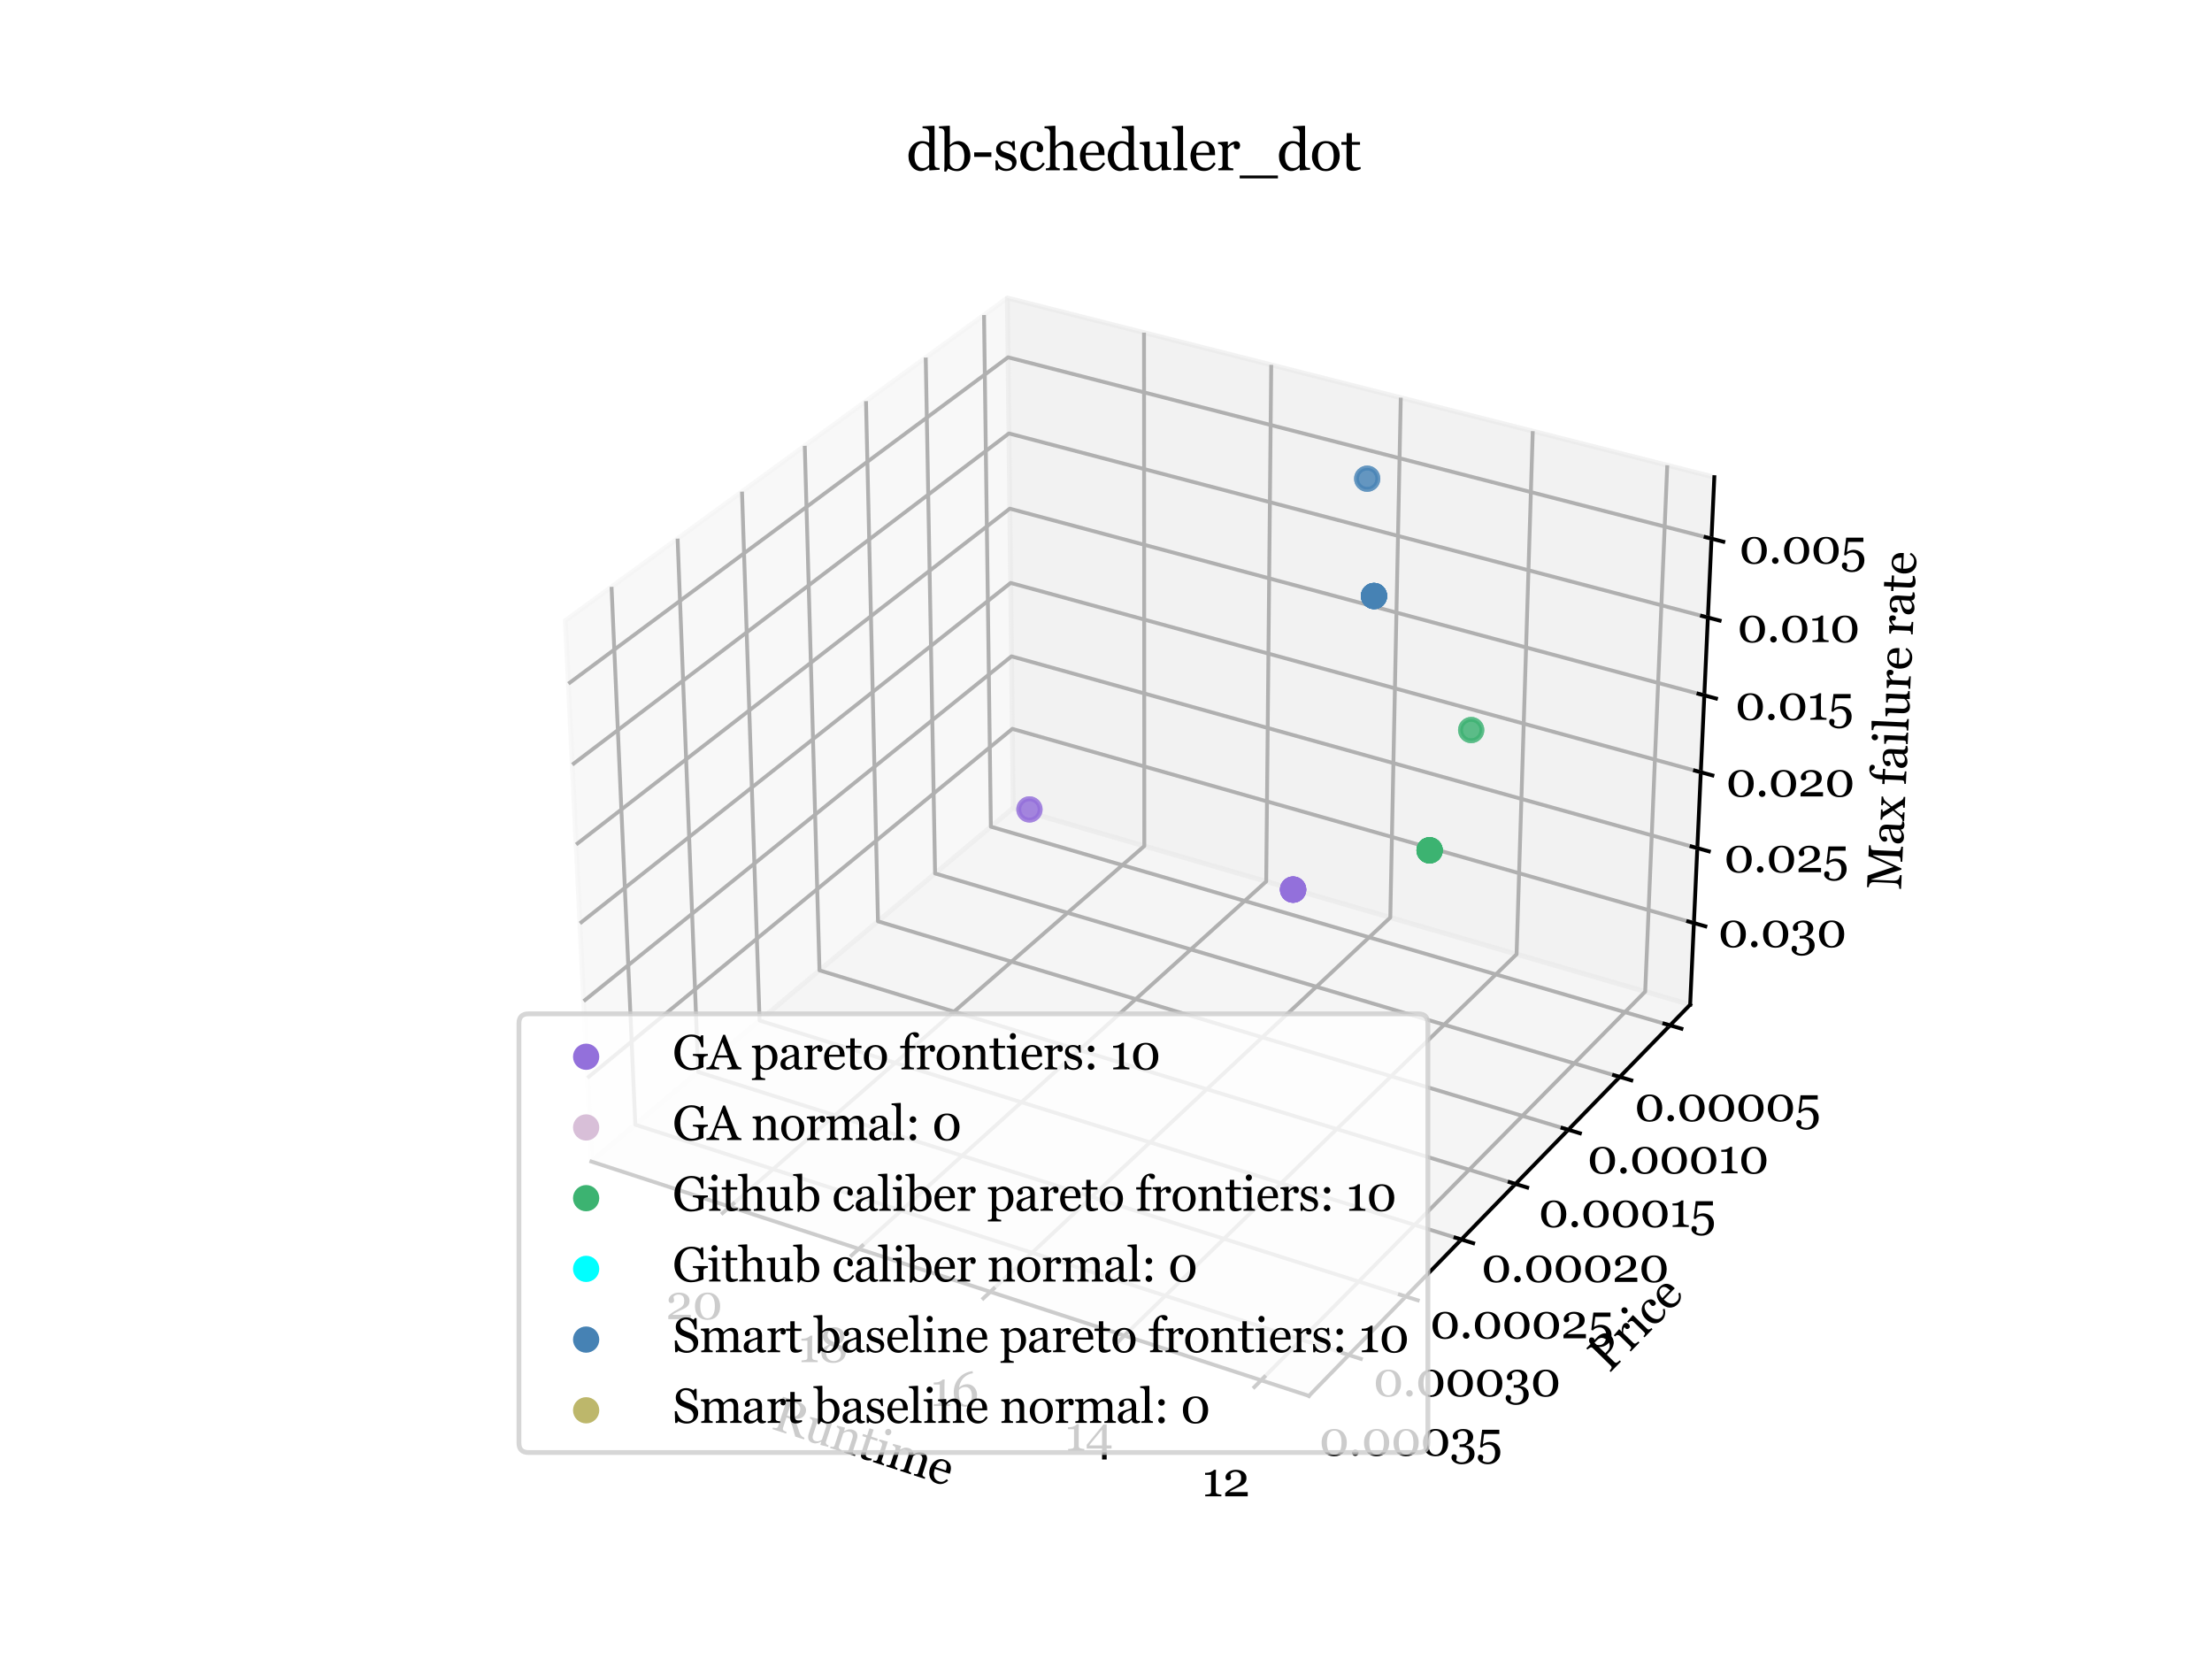 <?xml version="1.0" encoding="utf-8" standalone="no"?>
<!DOCTYPE svg PUBLIC "-//W3C//DTD SVG 1.1//EN"
  "http://www.w3.org/Graphics/SVG/1.1/DTD/svg11.dtd">
<svg xmlns:xlink="http://www.w3.org/1999/xlink" width="460.8pt" height="345.6pt" viewBox="0 0 460.8 345.6" xmlns="http://www.w3.org/2000/svg" version="1.1">
 <defs>
  <style type="text/css">*{stroke-linejoin: round; stroke-linecap: butt}</style>
 </defs>
 <g id="figure_1">
  <g id="patch_1">
   <path d="M 0 345.6 
L 460.8 345.6 
L 460.8 0 
L 0 0 
z
" style="fill: #ffffff"/>
  </g>
  <g id="patch_2">
   <path d="M 103.104 307.584 
L 369.216 307.584 
L 369.216 41.472 
L 103.104 41.472 
z
" style="fill: #ffffff"/>
  </g>
  <g id="pane3d_1">
   <g id="patch_3">
    <path d="M 209.855 62.074 
L 117.77 129.273 
L 123.197 241.969 
L 211.076 168.307 
" style="fill: #f2f2f2; opacity: 0.5; stroke: #f2f2f2; stroke-linejoin: miter"/>
   </g>
  </g>
  <g id="pane3d_2">
   <g id="patch_4">
    <path d="M 357.123 99.402 
L 209.855 62.074 
L 211.076 168.307 
L 352.09 209.295 
" style="fill: #e6e6e6; opacity: 0.5; stroke: #e6e6e6; stroke-linejoin: miter"/>
   </g>
  </g>
  <g id="pane3d_3">
   <g id="patch_5">
    <path d="M 352.09 209.295 
L 211.076 168.307 
L 123.197 241.969 
L 272.679 290.79 
" style="fill: #ececec; opacity: 0.5; stroke: #ececec; stroke-linejoin: miter"/>
   </g>
  </g>
  <g id="axis3d_1">
   <g id="line2d_1">
    <path d="M 123.197 241.969 
L 272.679 290.79 
" style="fill: none; stroke: #000000; stroke-width: 0.8; stroke-linecap: square"/>
   </g>
   <g id="text_1">
    <!-- Runtime -->
    <g transform="translate(160.445 297.563) rotate(-341.913) scale(0.1 -0.1)">
     <defs>
      <path id="Georgia-52" d="M 4625 0 
L 3431 0 
Q 3034 622 2714 1075 
Q 2394 1528 2019 2009 
L 1566 2009 
L 1566 603 
Q 1566 494 1600 411 
Q 1634 328 1747 284 
Q 1803 263 1943 244 
Q 2084 225 2181 222 
L 2181 0 
L 306 0 
L 306 222 
Q 381 228 523 243 
Q 666 259 722 284 
Q 816 325 858 403 
Q 900 481 900 603 
L 900 3809 
Q 900 3919 869 4003 
Q 838 4088 722 4131 
Q 644 4159 519 4182 
Q 394 4206 306 4213 
L 306 4434 
L 2353 4434 
Q 2634 4434 2881 4376 
Q 3128 4319 3328 4191 
Q 3522 4066 3637 3864 
Q 3753 3663 3753 3378 
Q 3753 3122 3675 2925 
Q 3597 2728 3444 2584 
Q 3303 2450 3106 2351 
Q 2909 2253 2672 2184 
Q 3000 1750 3217 1453 
Q 3434 1156 3750 731 
Q 3888 544 3998 455 
Q 4109 366 4219 309 
Q 4300 269 4422 247 
Q 4544 225 4625 222 
L 4625 0 
z
M 2981 3306 
Q 2981 3709 2750 3945 
Q 2519 4181 2097 4181 
L 1566 4181 
L 1566 2278 
L 1975 2278 
Q 2406 2278 2693 2554 
Q 2981 2831 2981 3306 
z
" transform="scale(0.016)"/>
      <path id="Georgia-75" d="M 3528 56 
L 2525 -13 
L 2478 31 
L 2478 422 
L 2459 422 
Q 2384 344 2290 255 
Q 2197 166 2075 94 
Q 1934 9 1803 -34 
Q 1672 -78 1431 -78 
Q 1022 -78 808 189 
Q 594 456 594 966 
L 594 2441 
Q 594 2553 551 2629 
Q 509 2706 428 2763 
Q 372 2800 287 2817 
Q 203 2834 109 2841 
L 109 3044 
L 1138 3119 
L 1184 3075 
L 1184 934 
Q 1184 600 1334 431 
Q 1484 263 1694 263 
Q 1866 263 2000 316 
Q 2134 369 2225 441 
Q 2309 506 2373 579 
Q 2438 653 2472 716 
L 2472 2463 
Q 2472 2566 2428 2645 
Q 2384 2725 2306 2781 
Q 2250 2819 2139 2826 
Q 2028 2834 1891 2841 
L 1891 3044 
L 3009 3119 
L 3056 3075 
L 3056 628 
Q 3056 522 3100 447 
Q 3144 372 3222 319 
Q 3278 284 3356 273 
Q 3434 263 3528 259 
L 3528 56 
z
" transform="scale(0.016)"/>
      <path id="Georgia-6e" d="M 3628 0 
L 2119 0 
L 2119 206 
Q 2191 213 2277 219 
Q 2363 225 2419 244 
Q 2506 272 2548 342 
Q 2591 413 2591 525 
L 2591 2109 
Q 2591 2438 2436 2616 
Q 2281 2794 2059 2794 
Q 1894 2794 1756 2742 
Q 1619 2691 1513 2616 
Q 1409 2544 1348 2461 
Q 1288 2378 1259 2328 
L 1259 556 
Q 1259 450 1303 381 
Q 1347 313 1434 275 
Q 1500 244 1576 228 
Q 1653 213 1734 206 
L 1734 0 
L 225 0 
L 225 206 
Q 297 213 373 219 
Q 450 225 506 244 
Q 594 272 636 342 
Q 678 413 678 525 
L 678 2428 
Q 678 2534 633 2623 
Q 588 2713 506 2769 
Q 447 2806 365 2823 
Q 284 2841 191 2847 
L 191 3050 
L 1216 3119 
L 1259 3075 
L 1259 2641 
L 1275 2641 
Q 1350 2716 1462 2820 
Q 1575 2925 1675 2991 
Q 1791 3066 1950 3116 
Q 2109 3166 2309 3166 
Q 2753 3166 2967 2889 
Q 3181 2613 3181 2153 
L 3181 550 
Q 3181 441 3218 373 
Q 3256 306 3347 269 
Q 3422 238 3476 225 
Q 3531 213 3628 206 
L 3628 0 
z
" transform="scale(0.016)"/>
      <path id="Georgia-74" d="M 2128 134 
Q 1925 50 1744 -8 
Q 1563 -66 1300 -66 
Q 913 -66 755 129 
Q 597 325 597 681 
L 597 2769 
L 41 2769 
L 41 3069 
L 609 3069 
L 609 4028 
L 1178 4028 
L 1178 3069 
L 2063 3069 
L 2063 2769 
L 1184 2769 
L 1184 1047 
Q 1184 853 1198 723 
Q 1213 594 1266 497 
Q 1316 406 1416 359 
Q 1516 313 1684 313 
Q 1763 313 1914 327 
Q 2066 341 2128 363 
L 2128 134 
z
" transform="scale(0.016)"/>
      <path id="Georgia-69" d="M 1722 0 
L 231 0 
L 231 206 
Q 303 213 379 219 
Q 456 225 513 244 
Q 600 272 642 342 
Q 684 413 684 525 
L 684 2428 
Q 684 2528 639 2611 
Q 594 2694 513 2750 
Q 453 2788 340 2814 
Q 228 2841 134 2847 
L 134 3050 
L 1222 3119 
L 1266 3075 
L 1266 563 
Q 1266 453 1308 381 
Q 1350 309 1441 275 
Q 1509 247 1575 230 
Q 1641 213 1722 206 
L 1722 0 
z
M 1328 4334 
Q 1328 4156 1211 4023 
Q 1094 3891 922 3891 
Q 763 3891 645 4017 
Q 528 4144 528 4306 
Q 528 4478 645 4606 
Q 763 4734 922 4734 
Q 1100 4734 1214 4614 
Q 1328 4494 1328 4334 
z
" transform="scale(0.016)"/>
      <path id="Georgia-6d" d="M 5503 0 
L 4000 0 
L 4000 206 
Q 4072 213 4145 219 
Q 4219 225 4275 244 
Q 4363 272 4405 342 
Q 4447 413 4447 525 
L 4447 2116 
Q 4447 2441 4298 2617 
Q 4150 2794 3928 2794 
Q 3775 2794 3640 2747 
Q 3506 2700 3394 2616 
Q 3303 2547 3242 2467 
Q 3181 2388 3150 2334 
L 3150 556 
Q 3150 447 3187 376 
Q 3225 306 3316 269 
Q 3388 241 3445 227 
Q 3503 213 3597 206 
L 3597 0 
L 2125 0 
L 2125 206 
Q 2197 213 2264 219 
Q 2331 225 2388 244 
Q 2475 272 2517 342 
Q 2559 413 2559 525 
L 2559 2116 
Q 2559 2441 2411 2617 
Q 2263 2794 2041 2794 
Q 1888 2794 1753 2745 
Q 1619 2697 1506 2613 
Q 1416 2544 1353 2458 
Q 1291 2372 1259 2328 
L 1259 563 
Q 1259 456 1303 384 
Q 1347 313 1434 275 
Q 1500 244 1569 228 
Q 1638 213 1722 206 
L 1722 0 
L 225 0 
L 225 206 
Q 297 213 373 219 
Q 450 225 506 244 
Q 594 272 636 342 
Q 678 413 678 525 
L 678 2441 
Q 678 2541 633 2620 
Q 588 2700 506 2756 
Q 447 2794 359 2817 
Q 272 2841 178 2847 
L 178 3050 
L 1209 3119 
L 1253 3075 
L 1253 2634 
L 1275 2634 
Q 1353 2713 1465 2819 
Q 1578 2925 1675 2991 
Q 1784 3066 1948 3116 
Q 2113 3166 2303 3166 
Q 2603 3166 2818 3005 
Q 3034 2844 3128 2616 
Q 3241 2725 3327 2808 
Q 3413 2891 3553 2984 
Q 3672 3066 3833 3116 
Q 3994 3166 4191 3166 
Q 4581 3166 4809 2909 
Q 5038 2653 5038 2122 
L 5038 556 
Q 5038 447 5075 376 
Q 5113 306 5203 269 
Q 5275 241 5345 227 
Q 5416 213 5503 206 
L 5503 0 
z
" transform="scale(0.016)"/>
      <path id="Georgia-65" d="M 2963 725 
Q 2769 356 2444 137 
Q 2119 -81 1697 -81 
Q 1325 -81 1045 50 
Q 766 181 584 406 
Q 403 631 314 931 
Q 225 1231 225 1566 
Q 225 1866 320 2155 
Q 416 2444 600 2675 
Q 778 2897 1042 3033 
Q 1306 3169 1634 3169 
Q 1972 3169 2212 3062 
Q 2453 2956 2603 2772 
Q 2747 2597 2817 2359 
Q 2888 2122 2888 1844 
L 2888 1638 
L 847 1638 
Q 847 1334 905 1087 
Q 963 841 1088 653 
Q 1209 472 1406 367 
Q 1603 263 1875 263 
Q 2153 263 2354 392 
Q 2556 522 2744 859 
L 2963 725 
z
M 2272 1900 
Q 2272 2075 2242 2275 
Q 2213 2475 2147 2609 
Q 2075 2753 1950 2843 
Q 1825 2934 1628 2934 
Q 1300 2934 1083 2661 
Q 866 2388 847 1900 
L 2272 1900 
z
" transform="scale(0.016)"/>
     </defs>
     <use xlink:href="#Georgia-52"/>
     <use xlink:href="#Georgia-75" x="70.166"/>
     <use xlink:href="#Georgia-6e" x="127.686"/>
     <use xlink:href="#Georgia-74" x="186.768"/>
     <use xlink:href="#Georgia-69" x="221.289"/>
     <use xlink:href="#Georgia-6d" x="250.586"/>
     <use xlink:href="#Georgia-65" x="338.672"/>
    </g>
   </g>
   <g id="Line3DCollection_1">
    <path d="M 262.709 287.534 
L 342.723 206.572 
L 347.321 96.918 
" style="fill: none; stroke: #b0b0b0; stroke-width: 0.8"/>
    <path d="M 234.226 278.231 
L 315.934 198.786 
L 319.304 89.816 
" style="fill: none; stroke: #b0b0b0; stroke-width: 0.8"/>
    <path d="M 206.298 269.11 
L 289.623 191.138 
L 291.808 82.847 
" style="fill: none; stroke: #b0b0b0; stroke-width: 0.8"/>
    <path d="M 178.907 260.164 
L 263.776 183.625 
L 264.819 76.006 
" style="fill: none; stroke: #b0b0b0; stroke-width: 0.8"/>
    <path d="M 152.04 251.389 
L 238.382 176.244 
L 238.323 69.29 
" style="fill: none; stroke: #b0b0b0; stroke-width: 0.8"/>
   </g>
   <g id="xtick_1">
    <g id="line2d_2">
     <path d="M 263.408 286.826 
L 261.307 288.952 
" style="fill: none; stroke: #000000; stroke-width: 0.8; stroke-linecap: square"/>
    </g>
    <g id="text_2">
     <!-- 12 -->
     <g transform="translate(250.39 311.713) scale(0.1 -0.1)">
      <defs>
       <path id="Georgia-31" d="M 2528 0 
L 422 0 
L 422 222 
Q 516 228 714 248 
Q 913 269 988 291 
Q 1084 322 1136 392 
Q 1188 463 1188 603 
L 1188 2797 
L 409 2797 
L 409 3059 
L 581 3059 
Q 919 3059 1186 3184 
Q 1453 3309 1569 3453 
L 1828 3453 
Q 1819 3250 1809 2978 
Q 1800 2706 1800 2491 
L 1800 638 
Q 1800 528 1848 442 
Q 1897 356 1988 316 
Q 2069 281 2253 253 
Q 2438 225 2528 222 
L 2528 0 
z
" transform="scale(0.016)"/>
       <path id="Georgia-32" d="M 3272 0 
L 344 0 
L 344 425 
Q 428 522 578 642 
Q 728 763 934 903 
Q 1059 988 1234 1088 
Q 1409 1188 1631 1306 
Q 1878 1438 2011 1538 
Q 2144 1638 2253 1784 
Q 2325 1881 2369 2026 
Q 2413 2172 2413 2441 
Q 2413 2831 2203 3014 
Q 1994 3197 1666 3197 
Q 1463 3197 1281 3117 
Q 1100 3038 1009 2897 
Q 1031 2797 1064 2659 
Q 1097 2522 1097 2391 
Q 1097 2272 998 2180 
Q 900 2088 706 2088 
Q 550 2088 465 2195 
Q 381 2303 381 2484 
Q 381 2653 475 2823 
Q 569 2994 744 3138 
Q 916 3278 1169 3365 
Q 1422 3453 1716 3453 
Q 2356 3453 2732 3167 
Q 3109 2881 3109 2403 
Q 3109 2175 3042 1987 
Q 2975 1800 2825 1656 
Q 2659 1497 2437 1383 
Q 2216 1269 1759 1066 
Q 1488 944 1253 811 
Q 1019 678 869 553 
L 3272 553 
L 3272 0 
z
" transform="scale(0.016)"/>
      </defs>
      <use xlink:href="#Georgia-31"/>
      <use xlink:href="#Georgia-32" x="42.969"/>
     </g>
    </g>
   </g>
   <g id="xtick_2">
    <g id="line2d_3">
     <path d="M 234.94 277.537 
L 232.796 279.622 
" style="fill: none; stroke: #000000; stroke-width: 0.8; stroke-linecap: square"/>
    </g>
    <g id="text_3">
     <!-- 14 -->
     <g transform="translate(221.838 302.211) scale(0.1 -0.1)">
      <defs>
       <path id="Georgia-34" d="M 3388 281 
L 2753 281 
L 2753 -1141 
L 2153 -1141 
L 2153 281 
L 153 281 
L 153 763 
L 2344 3434 
L 2753 3434 
L 2753 691 
L 3388 691 
L 3388 281 
z
M 2153 691 
L 2153 2738 
L 466 691 
L 2153 691 
z
" transform="scale(0.016)"/>
      </defs>
      <use xlink:href="#Georgia-31"/>
      <use xlink:href="#Georgia-34" x="42.969"/>
     </g>
    </g>
   </g>
   <g id="xtick_3">
    <g id="line2d_4">
     <path d="M 207.025 268.429 
L 204.84 270.474 
" style="fill: none; stroke: #000000; stroke-width: 0.8; stroke-linecap: square"/>
    </g>
    <g id="text_4">
     <!-- 16 -->
     <g transform="translate(193.871 292.894) scale(0.1 -0.1)">
      <defs>
       <path id="Georgia-36" d="M 3359 1441 
Q 3359 1116 3242 831 
Q 3125 547 2928 347 
Q 2700 119 2423 9 
Q 2147 -100 1847 -100 
Q 1500 -100 1219 28 
Q 938 156 741 391 
Q 541 628 431 972 
Q 322 1316 322 1744 
Q 322 2859 986 3625 
Q 1650 4391 2766 4544 
L 2822 4263 
L 2541 4213 
Q 1863 3994 1492 3531 
Q 1122 3069 1013 2409 
Q 1281 2644 1543 2741 
Q 1806 2838 2097 2838 
Q 2619 2838 2989 2438 
Q 3359 2038 3359 1441 
z
M 2681 1356 
Q 2681 1863 2448 2169 
Q 2216 2475 1825 2475 
Q 1591 2475 1389 2387 
Q 1188 2300 1000 2094 
Q 997 2056 990 1920 
Q 984 1784 984 1706 
Q 984 975 1223 561 
Q 1463 147 1853 147 
Q 2225 147 2453 470 
Q 2681 794 2681 1356 
z
" transform="scale(0.016)"/>
      </defs>
      <use xlink:href="#Georgia-31"/>
      <use xlink:href="#Georgia-36" x="42.969"/>
     </g>
    </g>
   </g>
   <g id="xtick_4">
    <g id="line2d_5">
     <path d="M 179.648 259.497 
L 177.424 261.502 
" style="fill: none; stroke: #000000; stroke-width: 0.8; stroke-linecap: square"/>
    </g>
    <g id="text_5">
     <!-- 18 -->
     <g transform="translate(166.298 283.758) scale(0.1 -0.1)">
      <defs>
       <path id="Georgia-38" d="M 3491 1175 
Q 3491 650 3037 272 
Q 2584 -106 1847 -106 
Q 1156 -106 740 241 
Q 325 588 325 1134 
Q 325 1538 570 1808 
Q 816 2078 1297 2266 
Q 900 2488 703 2753 
Q 506 3019 506 3353 
Q 506 3863 939 4206 
Q 1372 4550 1975 4550 
Q 2578 4550 2951 4225 
Q 3325 3900 3325 3409 
Q 3325 3094 3119 2811 
Q 2913 2528 2513 2347 
Q 3031 2125 3261 1856 
Q 3491 1588 3491 1175 
z
M 2734 3444 
Q 2734 3825 2507 4064 
Q 2281 4303 1928 4303 
Q 1575 4303 1350 4073 
Q 1125 3844 1125 3503 
Q 1125 3175 1381 2947 
Q 1638 2719 2294 2459 
Q 2528 2609 2631 2856 
Q 2734 3103 2734 3444 
z
M 2866 1028 
Q 2866 1225 2781 1373 
Q 2697 1522 2538 1644 
Q 2384 1763 2111 1892 
Q 1838 2022 1519 2156 
Q 1219 1994 1078 1742 
Q 938 1491 938 1169 
Q 938 709 1208 426 
Q 1478 144 1928 144 
Q 2359 144 2612 394 
Q 2866 644 2866 1028 
z
" transform="scale(0.016)"/>
      </defs>
      <use xlink:href="#Georgia-31"/>
      <use xlink:href="#Georgia-38" x="42.969"/>
     </g>
    </g>
   </g>
   <g id="xtick_5">
    <g id="line2d_6">
     <path d="M 152.792 250.735 
L 150.532 252.702 
" style="fill: none; stroke: #000000; stroke-width: 0.8; stroke-linecap: square"/>
    </g>
    <g id="text_6">
     <!-- 20 -->
     <g transform="translate(138.669 274.796) scale(0.1 -0.1)">
      <defs>
       <path id="Georgia-30" d="M 3209 2919 
Q 3409 2678 3507 2354 
Q 3606 2031 3606 1678 
Q 3606 1253 3484 917 
Q 3363 581 3150 359 
Q 2931 131 2631 15 
Q 2331 -100 1963 -100 
Q 1559 -100 1243 34 
Q 928 169 731 403 
Q 525 647 423 973 
Q 322 1300 322 1678 
Q 322 2050 420 2362 
Q 519 2675 728 2928 
Q 928 3172 1243 3312 
Q 1559 3453 1966 3453 
Q 2394 3453 2700 3309 
Q 3006 3166 3209 2919 
z
M 2916 1678 
Q 2916 2422 2661 2831 
Q 2406 3241 1969 3241 
Q 1525 3241 1269 2831 
Q 1013 2422 1013 1678 
Q 1013 972 1258 542 
Q 1503 113 1963 113 
Q 2422 113 2669 542 
Q 2916 972 2916 1678 
z
" transform="scale(0.016)"/>
      </defs>
      <use xlink:href="#Georgia-32"/>
      <use xlink:href="#Georgia-30" x="55.859"/>
     </g>
    </g>
   </g>
  </g>
  <g id="axis3d_2">
   <g id="line2d_7">
    <path d="M 352.09 209.295 
L 272.679 290.79 
" style="fill: none; stroke: #000000; stroke-width: 0.8; stroke-linecap: square"/>
   </g>
   <g id="text_7">
    <!-- Price -->
    <g transform="translate(335.212 286.168) rotate(-45.742) scale(0.1 -0.1)">
     <defs>
      <path id="Georgia-50" d="M 3700 3341 
Q 3700 2994 3564 2726 
Q 3428 2459 3188 2284 
Q 2950 2109 2665 2028 
Q 2381 1947 2063 1947 
L 1566 1947 
L 1566 603 
Q 1566 494 1602 411 
Q 1638 328 1750 284 
Q 1806 263 1948 244 
Q 2091 225 2209 222 
L 2209 0 
L 306 0 
L 306 222 
Q 381 228 523 243 
Q 666 259 722 284 
Q 816 325 858 403 
Q 900 481 900 603 
L 900 3803 
Q 900 3913 869 4000 
Q 838 4088 722 4131 
Q 603 4172 486 4189 
Q 369 4206 284 4213 
L 284 4434 
L 2309 4434 
Q 2928 4434 3314 4136 
Q 3700 3838 3700 3341 
z
M 2750 2584 
Q 2856 2734 2890 2895 
Q 2925 3056 2925 3184 
Q 2925 3363 2883 3547 
Q 2841 3731 2738 3869 
Q 2628 4016 2450 4097 
Q 2272 4178 2006 4178 
L 1566 4178 
L 1566 2219 
L 1884 2219 
Q 2222 2219 2433 2323 
Q 2644 2428 2750 2584 
z
" transform="scale(0.016)"/>
      <path id="Georgia-72" d="M 2584 2684 
Q 2584 2525 2506 2401 
Q 2428 2278 2266 2278 
Q 2091 2278 1998 2368 
Q 1906 2459 1906 2569 
Q 1906 2638 1917 2694 
Q 1928 2750 1938 2806 
Q 1791 2806 1594 2687 
Q 1397 2569 1259 2350 
L 1259 556 
Q 1259 447 1301 378 
Q 1344 309 1434 275 
Q 1513 244 1636 228 
Q 1759 213 1850 206 
L 1850 0 
L 225 0 
L 225 206 
Q 297 213 373 219 
Q 450 225 506 244 
Q 594 272 636 342 
Q 678 413 678 525 
L 678 2428 
Q 678 2525 633 2619 
Q 588 2713 506 2769 
Q 447 2806 365 2823 
Q 284 2841 191 2847 
L 191 3050 
L 1216 3119 
L 1259 3075 
L 1259 2641 
L 1275 2641 
Q 1469 2894 1706 3025 
Q 1944 3156 2141 3156 
Q 2338 3156 2461 3028 
Q 2584 2900 2584 2684 
z
" transform="scale(0.016)"/>
      <path id="Georgia-63" d="M 1650 -81 
Q 981 -81 603 362 
Q 225 806 225 1553 
Q 225 1878 326 2161 
Q 428 2444 622 2675 
Q 806 2897 1084 3033 
Q 1363 3169 1691 3169 
Q 2144 3169 2428 2951 
Q 2713 2734 2713 2359 
Q 2713 2203 2638 2083 
Q 2563 1963 2391 1963 
Q 2206 1963 2104 2056 
Q 2003 2150 2003 2266 
Q 2003 2406 2040 2554 
Q 2078 2703 2084 2772 
Q 2028 2869 1917 2901 
Q 1806 2934 1678 2934 
Q 1528 2934 1392 2870 
Q 1256 2806 1128 2634 
Q 1013 2478 941 2212 
Q 869 1947 869 1578 
Q 869 997 1126 630 
Q 1384 263 1803 263 
Q 2106 263 2311 409 
Q 2516 556 2691 850 
L 2891 719 
Q 2684 350 2346 134 
Q 2009 -81 1650 -81 
z
" transform="scale(0.016)"/>
     </defs>
     <use xlink:href="#Georgia-50"/>
     <use xlink:href="#Georgia-72" x="60.986"/>
     <use xlink:href="#Georgia-69" x="101.953"/>
     <use xlink:href="#Georgia-63" x="131.25"/>
     <use xlink:href="#Georgia-65" x="176.66"/>
    </g>
   </g>
   <g id="Line3DCollection_2">
    <path d="M 204.989 65.624 
L 206.416 172.213 
L 347.897 213.598 
" style="fill: none; stroke: #b0b0b0; stroke-width: 0.8"/>
    <path d="M 192.847 74.486 
L 194.795 181.955 
L 337.431 224.339 
" style="fill: none; stroke: #b0b0b0; stroke-width: 0.8"/>
    <path d="M 180.404 83.566 
L 182.898 191.927 
L 326.703 235.348 
" style="fill: none; stroke: #b0b0b0; stroke-width: 0.8"/>
    <path d="M 167.649 92.874 
L 170.715 202.139 
L 315.705 246.635 
" style="fill: none; stroke: #b0b0b0; stroke-width: 0.8"/>
    <path d="M 154.57 102.418 
L 158.237 212.599 
L 304.427 258.21 
" style="fill: none; stroke: #b0b0b0; stroke-width: 0.8"/>
    <path d="M 141.156 112.207 
L 145.452 223.315 
L 292.856 270.084 
" style="fill: none; stroke: #b0b0b0; stroke-width: 0.8"/>
    <path d="M 127.392 122.251 
L 132.349 234.298 
L 280.982 282.27 
" style="fill: none; stroke: #b0b0b0; stroke-width: 0.8"/>
   </g>
   <g id="xtick_6">
    <g id="line2d_8">
     <path d="M 346.71 213.251 
L 350.275 214.294 
" style="fill: none; stroke: #000000; stroke-width: 0.8; stroke-linecap: square"/>
    </g>
    <g id="text_8">
     <!-- 0.00005 -->
     <g transform="translate(340.508 233.524) scale(0.1 -0.1)">
      <defs>
       <path id="Georgia-2e" d="M 1297 359 
Q 1297 184 1170 60 
Q 1044 -63 869 -63 
Q 694 -63 567 60 
Q 441 184 441 359 
Q 441 534 567 661 
Q 694 788 869 788 
Q 1044 788 1170 661 
Q 1297 534 1297 359 
z
" transform="scale(0.016)"/>
       <path id="Georgia-35" d="M 2634 1466 
Q 2841 1303 2977 1047 
Q 3113 791 3113 406 
Q 3113 -266 2653 -703 
Q 2194 -1141 1488 -1141 
Q 941 -1141 562 -881 
Q 184 -622 184 -278 
Q 184 -119 262 0 
Q 341 119 503 119 
Q 691 119 789 20 
Q 888 -78 888 -194 
Q 888 -294 853 -444 
Q 819 -594 800 -666 
Q 825 -688 881 -725 
Q 938 -763 1016 -797 
Q 1097 -831 1214 -857 
Q 1331 -884 1488 -884 
Q 1688 -884 1866 -803 
Q 2044 -722 2166 -563 
Q 2300 -388 2367 -164 
Q 2434 59 2434 403 
Q 2434 844 2189 1133 
Q 1944 1422 1544 1422 
Q 1294 1422 1076 1328 
Q 859 1234 688 1016 
L 478 1097 
L 744 3353 
L 2981 3353 
L 2981 2797 
L 997 2797 
L 834 1472 
Q 975 1572 1204 1670 
Q 1434 1769 1709 1769 
Q 1938 1769 2183 1698 
Q 2428 1628 2634 1466 
z
" transform="scale(0.016)"/>
      </defs>
      <use xlink:href="#Georgia-30"/>
      <use xlink:href="#Georgia-2e" x="61.377"/>
      <use xlink:href="#Georgia-30" x="88.33"/>
      <use xlink:href="#Georgia-30" x="149.707"/>
      <use xlink:href="#Georgia-30" x="211.084"/>
      <use xlink:href="#Georgia-30" x="272.461"/>
      <use xlink:href="#Georgia-35" x="333.838"/>
     </g>
    </g>
   </g>
   <g id="xtick_7">
    <g id="line2d_9">
     <path d="M 336.233 223.983 
L 339.83 225.052 
" style="fill: none; stroke: #000000; stroke-width: 0.8; stroke-linecap: square"/>
    </g>
    <g id="text_9">
     <!-- 0.00010 -->
     <g transform="translate(330.675 244.423) scale(0.1 -0.1)">
      <use xlink:href="#Georgia-30"/>
      <use xlink:href="#Georgia-2e" x="61.377"/>
      <use xlink:href="#Georgia-30" x="88.33"/>
      <use xlink:href="#Georgia-30" x="149.707"/>
      <use xlink:href="#Georgia-30" x="211.084"/>
      <use xlink:href="#Georgia-31" x="272.461"/>
      <use xlink:href="#Georgia-30" x="315.43"/>
     </g>
    </g>
   </g>
   <g id="xtick_8">
    <g id="line2d_10">
     <path d="M 325.495 234.983 
L 329.124 236.079 
" style="fill: none; stroke: #000000; stroke-width: 0.8; stroke-linecap: square"/>
    </g>
    <g id="text_10">
     <!-- 0.00015 -->
     <g transform="translate(320.52 255.595) scale(0.1 -0.1)">
      <use xlink:href="#Georgia-30"/>
      <use xlink:href="#Georgia-2e" x="61.377"/>
      <use xlink:href="#Georgia-30" x="88.33"/>
      <use xlink:href="#Georgia-30" x="149.707"/>
      <use xlink:href="#Georgia-30" x="211.084"/>
      <use xlink:href="#Georgia-31" x="272.461"/>
      <use xlink:href="#Georgia-35" x="315.43"/>
     </g>
    </g>
   </g>
   <g id="xtick_9">
    <g id="line2d_11">
     <path d="M 314.486 246.261 
L 318.147 247.384 
" style="fill: none; stroke: #000000; stroke-width: 0.8; stroke-linecap: square"/>
    </g>
    <g id="text_11">
     <!-- 0.00020 -->
     <g transform="translate(308.598 267.048) scale(0.1 -0.1)">
      <use xlink:href="#Georgia-30"/>
      <use xlink:href="#Georgia-2e" x="61.377"/>
      <use xlink:href="#Georgia-30" x="88.33"/>
      <use xlink:href="#Georgia-30" x="149.707"/>
      <use xlink:href="#Georgia-30" x="211.084"/>
      <use xlink:href="#Georgia-32" x="272.461"/>
      <use xlink:href="#Georgia-30" x="328.32"/>
     </g>
    </g>
   </g>
   <g id="xtick_10">
    <g id="line2d_12">
     <path d="M 303.196 257.826 
L 306.89 258.978 
" style="fill: none; stroke: #000000; stroke-width: 0.8; stroke-linecap: square"/>
    </g>
    <g id="text_12">
     <!-- 0.00025 -->
     <g transform="translate(297.898 278.794) scale(0.1 -0.1)">
      <use xlink:href="#Georgia-30"/>
      <use xlink:href="#Georgia-2e" x="61.377"/>
      <use xlink:href="#Georgia-30" x="88.33"/>
      <use xlink:href="#Georgia-30" x="149.707"/>
      <use xlink:href="#Georgia-30" x="211.084"/>
      <use xlink:href="#Georgia-32" x="272.461"/>
      <use xlink:href="#Georgia-35" x="328.32"/>
     </g>
    </g>
   </g>
   <g id="xtick_11">
    <g id="line2d_13">
     <path d="M 291.615 269.69 
L 295.341 270.873 
" style="fill: none; stroke: #000000; stroke-width: 0.8; stroke-linecap: square"/>
    </g>
    <g id="text_13">
     <!-- 0.00030 -->
     <g transform="translate(286.09 290.844) scale(0.1 -0.1)">
      <defs>
       <path id="Georgia-33" d="M 1522 -1141 
Q 1228 -1141 984 -1067 
Q 741 -994 566 -869 
Q 391 -744 295 -581 
Q 200 -419 200 -247 
Q 200 -94 275 29 
Q 350 153 516 153 
Q 703 153 801 61 
Q 900 -31 900 -150 
Q 900 -250 867 -403 
Q 834 -556 816 -622 
Q 838 -650 895 -697 
Q 953 -744 1038 -781 
Q 1138 -828 1247 -856 
Q 1356 -884 1556 -884 
Q 1744 -884 1917 -821 
Q 2091 -759 2222 -622 
Q 2359 -478 2436 -286 
Q 2513 -94 2513 219 
Q 2513 388 2477 553 
Q 2441 719 2344 841 
Q 2247 963 2080 1030 
Q 1913 1097 1656 1097 
L 1247 1097 
L 1247 1456 
L 1519 1456 
Q 1950 1456 2140 1693 
Q 2331 1931 2331 2409 
Q 2331 2800 2147 2998 
Q 1963 3197 1625 3197 
Q 1463 3197 1358 3158 
Q 1253 3119 1188 3081 
Q 1109 3038 1059 2984 
Q 1009 2931 984 2906 
Q 1006 2806 1037 2661 
Q 1069 2516 1069 2384 
Q 1069 2269 970 2176 
Q 872 2084 681 2084 
Q 516 2084 439 2203 
Q 363 2322 363 2478 
Q 363 2641 453 2809 
Q 544 2978 722 3125 
Q 900 3272 1156 3362 
Q 1413 3453 1747 3453 
Q 2131 3453 2382 3339 
Q 2634 3225 2778 3063 
Q 2919 2903 2972 2728 
Q 3025 2553 3025 2428 
Q 3025 2272 2981 2114 
Q 2938 1956 2838 1822 
Q 2728 1675 2548 1554 
Q 2369 1434 2097 1359 
L 2097 1309 
Q 2272 1294 2470 1231 
Q 2669 1169 2828 1047 
Q 2994 919 3100 717 
Q 3206 516 3206 206 
Q 3206 -394 2725 -767 
Q 2244 -1141 1522 -1141 
z
" transform="scale(0.016)"/>
      </defs>
      <use xlink:href="#Georgia-30"/>
      <use xlink:href="#Georgia-2e" x="61.377"/>
      <use xlink:href="#Georgia-30" x="88.33"/>
      <use xlink:href="#Georgia-30" x="149.707"/>
      <use xlink:href="#Georgia-30" x="211.084"/>
      <use xlink:href="#Georgia-33" x="272.461"/>
      <use xlink:href="#Georgia-30" x="327.637"/>
     </g>
    </g>
   </g>
   <g id="xtick_12">
    <g id="line2d_14">
     <path d="M 279.729 281.866 
L 283.49 283.079 
" style="fill: none; stroke: #000000; stroke-width: 0.8; stroke-linecap: square"/>
    </g>
    <g id="text_14">
     <!-- 0.00035 -->
     <g transform="translate(274.802 303.21) scale(0.1 -0.1)">
      <use xlink:href="#Georgia-30"/>
      <use xlink:href="#Georgia-2e" x="61.377"/>
      <use xlink:href="#Georgia-30" x="88.33"/>
      <use xlink:href="#Georgia-30" x="149.707"/>
      <use xlink:href="#Georgia-30" x="211.084"/>
      <use xlink:href="#Georgia-33" x="272.461"/>
      <use xlink:href="#Georgia-35" x="327.637"/>
     </g>
    </g>
   </g>
  </g>
  <g id="axis3d_3">
   <g id="line2d_15">
    <path d="M 352.09 209.295 
L 357.123 99.402 
" style="fill: none; stroke: #000000; stroke-width: 0.8; stroke-linecap: square"/>
   </g>
   <g id="text_15">
    <!-- Max failure rate -->
    <g transform="translate(396.01 185.415) rotate(-87.378) scale(0.1 -0.1)">
     <defs>
      <path id="Georgia-4d" d="M 5644 0 
L 3684 0 
L 3684 222 
Q 3791 225 3958 244 
Q 4125 263 4188 297 
Q 4284 356 4329 432 
Q 4375 509 4375 625 
L 4375 3850 
L 4328 3850 
L 2816 72 
L 2659 72 
L 1219 3928 
L 1178 3928 
L 1178 1281 
Q 1178 897 1226 697 
Q 1275 497 1375 409 
Q 1444 344 1659 284 
Q 1875 225 1941 222 
L 1941 0 
L 150 0 
L 150 222 
Q 291 234 445 268 
Q 600 303 684 372 
Q 794 459 834 640 
Q 875 822 875 1247 
L 875 3516 
Q 875 3713 828 3838 
Q 781 3963 694 4041 
Q 597 4125 456 4165 
Q 316 4206 178 4213 
L 178 4434 
L 1691 4434 
L 2959 1109 
L 4044 3891 
Q 4103 4044 4145 4211 
Q 4188 4378 4191 4434 
L 5638 4434 
L 5638 4213 
Q 5550 4209 5414 4184 
Q 5278 4159 5216 4138 
Q 5109 4100 5071 4012 
Q 5034 3925 5034 3822 
L 5034 625 
Q 5034 516 5071 441 
Q 5109 366 5216 309 
Q 5272 278 5415 251 
Q 5559 225 5644 222 
L 5644 0 
z
" transform="scale(0.016)"/>
      <path id="Georgia-61" d="M 3144 56 
Q 2997 3 2886 -30 
Q 2775 -63 2634 -63 
Q 2391 -63 2245 51 
Q 2100 166 2059 384 
L 2041 384 
Q 1838 159 1605 40 
Q 1372 -78 1044 -78 
Q 697 -78 473 134 
Q 250 347 250 691 
Q 250 869 300 1009 
Q 350 1150 450 1263 
Q 528 1356 656 1429 
Q 784 1503 897 1547 
Q 1038 1600 1467 1744 
Q 1897 1888 2047 1969 
L 2047 2278 
Q 2047 2319 2030 2434 
Q 2013 2550 1956 2653 
Q 1894 2769 1780 2855 
Q 1666 2941 1456 2941 
Q 1313 2941 1189 2892 
Q 1066 2844 1016 2791 
Q 1016 2728 1045 2606 
Q 1075 2484 1075 2381 
Q 1075 2272 976 2181 
Q 878 2091 703 2091 
Q 547 2091 473 2202 
Q 400 2313 400 2450 
Q 400 2594 501 2725 
Q 603 2856 766 2959 
Q 906 3047 1106 3108 
Q 1306 3169 1497 3169 
Q 1759 3169 1954 3133 
Q 2150 3097 2309 2978 
Q 2469 2863 2551 2664 
Q 2634 2466 2634 2153 
Q 2634 1706 2625 1361 
Q 2616 1016 2616 606 
Q 2616 484 2658 412 
Q 2700 341 2788 291 
Q 2834 263 2936 259 
Q 3038 256 3144 256 
L 3144 56 
z
M 2053 1706 
Q 1788 1628 1588 1553 
Q 1388 1478 1216 1366 
Q 1059 1259 968 1114 
Q 878 969 878 769 
Q 878 509 1014 387 
Q 1150 266 1359 266 
Q 1581 266 1750 373 
Q 1919 481 2034 628 
L 2053 1706 
z
" transform="scale(0.016)"/>
      <path id="Georgia-78" d="M 3194 0 
L 1781 0 
L 1781 206 
Q 1922 222 2020 237 
Q 2119 253 2119 319 
Q 2119 347 2087 406 
Q 2056 466 2025 516 
Q 1947 638 1811 842 
Q 1675 1047 1478 1331 
Q 1316 1128 1178 936 
Q 1041 744 891 528 
Q 869 497 845 450 
Q 822 403 822 375 
Q 822 306 911 261 
Q 1000 216 1178 200 
L 1178 0 
L 38 0 
L 38 194 
Q 250 256 379 345 
Q 509 434 619 566 
Q 716 691 889 909 
Q 1063 1128 1338 1503 
Q 1178 1731 948 2061 
Q 719 2391 569 2609 
Q 488 2728 383 2801 
Q 278 2875 88 2875 
L 88 3081 
L 1428 3081 
L 1428 2875 
Q 1328 2875 1231 2862 
Q 1134 2850 1134 2806 
Q 1134 2778 1153 2743 
Q 1172 2709 1200 2669 
Q 1269 2563 1414 2341 
Q 1559 2119 1728 1872 
Q 1838 2022 1983 2222 
Q 2128 2422 2250 2603 
Q 2263 2625 2275 2658 
Q 2288 2691 2288 2722 
Q 2288 2788 2180 2827 
Q 2072 2866 1975 2881 
L 1975 3081 
L 3113 3081 
L 3113 2888 
Q 2872 2825 2737 2739 
Q 2603 2653 2509 2541 
Q 2406 2413 2264 2225 
Q 2122 2038 1866 1700 
Q 2150 1300 2328 1044 
Q 2506 788 2688 516 
Q 2778 378 2889 298 
Q 3000 219 3194 206 
L 3194 0 
z
" transform="scale(0.016)"/>
      <path id="Georgia-20" transform="scale(0.016)"/>
      <path id="Georgia-66" d="M 2519 4466 
Q 2519 4325 2444 4228 
Q 2369 4131 2216 4131 
Q 2119 4131 2045 4172 
Q 1972 4213 1909 4281 
Q 1847 4350 1794 4437 
Q 1741 4525 1703 4578 
Q 1494 4569 1380 4286 
Q 1266 4003 1266 3384 
L 1266 3069 
L 2059 3069 
L 2059 2769 
L 1266 2769 
L 1266 556 
Q 1266 447 1308 378 
Q 1350 309 1441 275 
Q 1516 247 1641 230 
Q 1766 213 1856 206 
L 1856 0 
L 231 0 
L 231 206 
Q 303 213 379 219 
Q 456 225 513 244 
Q 600 272 642 342 
Q 684 413 684 525 
L 684 2769 
L 75 2769 
L 75 3069 
L 684 3069 
L 684 3266 
Q 684 3969 1048 4405 
Q 1413 4841 1959 4841 
Q 2238 4841 2378 4731 
Q 2519 4622 2519 4466 
z
" transform="scale(0.016)"/>
      <path id="Georgia-6c" d="M 1669 0 
L 166 0 
L 166 206 
Q 238 213 319 220 
Q 400 228 453 244 
Q 541 272 584 342 
Q 628 413 628 525 
L 628 4094 
Q 628 4206 579 4304 
Q 531 4403 453 4459 
Q 397 4497 247 4528 
Q 97 4559 6 4566 
L 6 4766 
L 1166 4838 
L 1209 4791 
L 1209 563 
Q 1209 453 1250 383 
Q 1291 313 1381 275 
Q 1450 244 1517 228 
Q 1584 213 1669 206 
L 1669 0 
z
" transform="scale(0.016)"/>
     </defs>
     <use xlink:href="#Georgia-4d"/>
     <use xlink:href="#Georgia-61" x="92.725"/>
     <use xlink:href="#Georgia-78" x="143.115"/>
     <use xlink:href="#Georgia-20" x="193.604"/>
     <use xlink:href="#Georgia-66" x="217.725"/>
     <use xlink:href="#Georgia-61" x="250.244"/>
     <use xlink:href="#Georgia-69" x="300.635"/>
     <use xlink:href="#Georgia-6c" x="329.932"/>
     <use xlink:href="#Georgia-75" x="358.545"/>
     <use xlink:href="#Georgia-72" x="416.064"/>
     <use xlink:href="#Georgia-65" x="457.031"/>
     <use xlink:href="#Georgia-20" x="505.371"/>
     <use xlink:href="#Georgia-72" x="529.492"/>
     <use xlink:href="#Georgia-61" x="570.459"/>
     <use xlink:href="#Georgia-74" x="620.85"/>
     <use xlink:href="#Georgia-65" x="655.371"/>
    </g>
   </g>
   <g id="Line3DCollection_3">
    <path d="M 356.536 112.211 
L 209.997 74.433 
L 118.404 142.428 
" style="fill: none; stroke: #b0b0b0; stroke-width: 0.8"/>
    <path d="M 355.784 128.639 
L 210.179 90.293 
L 119.216 159.292 
" style="fill: none; stroke: #b0b0b0; stroke-width: 0.8"/>
    <path d="M 355.041 144.856 
L 210.359 105.96 
L 120.017 175.932 
" style="fill: none; stroke: #b0b0b0; stroke-width: 0.8"/>
    <path d="M 354.308 160.867 
L 210.537 121.436 
L 120.808 192.352 
" style="fill: none; stroke: #b0b0b0; stroke-width: 0.8"/>
    <path d="M 353.584 176.675 
L 210.713 136.727 
L 121.588 208.557 
" style="fill: none; stroke: #b0b0b0; stroke-width: 0.8"/>
    <path d="M 352.869 192.285 
L 210.887 151.835 
L 122.358 224.55 
" style="fill: none; stroke: #b0b0b0; stroke-width: 0.8"/>
   </g>
   <g id="xtick_13">
    <g id="line2d_16">
     <path d="M 355.304 111.893 
L 359.003 112.847 
" style="fill: none; stroke: #000000; stroke-width: 0.8; stroke-linecap: square"/>
    </g>
    <g id="text_16">
     <!-- 0.005 -->
     <g transform="translate(362.296 117.365) scale(0.1 -0.1)">
      <use xlink:href="#Georgia-30"/>
      <use xlink:href="#Georgia-2e" x="61.377"/>
      <use xlink:href="#Georgia-30" x="88.33"/>
      <use xlink:href="#Georgia-30" x="149.707"/>
      <use xlink:href="#Georgia-35" x="211.084"/>
     </g>
    </g>
   </g>
   <g id="xtick_14">
    <g id="line2d_17">
     <path d="M 354.56 128.316 
L 358.235 129.284 
" style="fill: none; stroke: #000000; stroke-width: 0.8; stroke-linecap: square"/>
    </g>
    <g id="text_17">
     <!-- 0.010 -->
     <g transform="translate(361.917 133.757) scale(0.1 -0.1)">
      <use xlink:href="#Georgia-30"/>
      <use xlink:href="#Georgia-2e" x="61.377"/>
      <use xlink:href="#Georgia-30" x="88.33"/>
      <use xlink:href="#Georgia-31" x="149.707"/>
      <use xlink:href="#Georgia-30" x="192.676"/>
     </g>
    </g>
   </g>
   <g id="xtick_15">
    <g id="line2d_18">
     <path d="M 353.825 144.529 
L 357.476 145.51 
" style="fill: none; stroke: #000000; stroke-width: 0.8; stroke-linecap: square"/>
    </g>
    <g id="text_18">
     <!-- 0.015 -->
     <g transform="translate(361.484 149.94) scale(0.1 -0.1)">
      <use xlink:href="#Georgia-30"/>
      <use xlink:href="#Georgia-2e" x="61.377"/>
      <use xlink:href="#Georgia-30" x="88.33"/>
      <use xlink:href="#Georgia-31" x="149.707"/>
      <use xlink:href="#Georgia-35" x="192.676"/>
     </g>
    </g>
   </g>
   <g id="xtick_16">
    <g id="line2d_19">
     <path d="M 353.1 160.535 
L 356.726 161.53 
" style="fill: none; stroke: #000000; stroke-width: 0.8; stroke-linecap: square"/>
    </g>
    <g id="text_19">
     <!-- 0.020 -->
     <g transform="translate(359.562 165.918) scale(0.1 -0.1)">
      <use xlink:href="#Georgia-30"/>
      <use xlink:href="#Georgia-2e" x="61.377"/>
      <use xlink:href="#Georgia-30" x="88.33"/>
      <use xlink:href="#Georgia-32" x="149.707"/>
      <use xlink:href="#Georgia-30" x="205.566"/>
     </g>
    </g>
   </g>
   <g id="xtick_17">
    <g id="line2d_20">
     <path d="M 352.384 176.34 
L 355.987 177.347 
" style="fill: none; stroke: #000000; stroke-width: 0.8; stroke-linecap: square"/>
    </g>
    <g id="text_20">
     <!-- 0.025 -->
     <g transform="translate(359.151 181.694) scale(0.1 -0.1)">
      <use xlink:href="#Georgia-30"/>
      <use xlink:href="#Georgia-2e" x="61.377"/>
      <use xlink:href="#Georgia-30" x="88.33"/>
      <use xlink:href="#Georgia-32" x="149.707"/>
      <use xlink:href="#Georgia-35" x="205.566"/>
     </g>
    </g>
   </g>
   <g id="xtick_18">
    <g id="line2d_21">
     <path d="M 351.677 191.945 
L 355.256 192.965 
" style="fill: none; stroke: #000000; stroke-width: 0.8; stroke-linecap: square"/>
    </g>
    <g id="text_21">
     <!-- 0.030 -->
     <g transform="translate(357.929 197.273) scale(0.1 -0.1)">
      <use xlink:href="#Georgia-30"/>
      <use xlink:href="#Georgia-2e" x="61.377"/>
      <use xlink:href="#Georgia-30" x="88.33"/>
      <use xlink:href="#Georgia-33" x="149.707"/>
      <use xlink:href="#Georgia-30" x="204.883"/>
     </g>
    </g>
   </g>
  </g>
  <g id="axes_1">
   <g id="Path3DCollection_1">
    <defs>
     <path id="C0_0_01b062fecd" d="M 0 2.236 
C 0.593 2.236 1.162 2 1.581 1.581 
C 2 1.162 2.236 0.593 2.236 -0 
C 2.236 -0.593 2 -1.162 1.581 -1.581 
C 1.162 -2 0.593 -2.236 0 -2.236 
C -0.593 -2.236 -1.162 -2 -1.581 -1.581 
C -2 -1.162 -2.236 -0.593 -2.236 0 
C -2.236 0.593 -2 1.162 -1.581 1.581 
C -1.162 2 -0.593 2.236 0 2.236 
z
"/>
    </defs>
    <g clip-path="url(#p596c25e19a)">
     <use xlink:href="#C0_0_01b062fecd" x="214.453" y="168.617" style="fill: #9370db; fill-opacity: 0.3; stroke: #9370db; stroke-opacity: 0.3"/>
    </g>
    <g clip-path="url(#p596c25e19a)">
     <use xlink:href="#C0_0_01b062fecd" x="214.453" y="168.617" style="fill: #9370db; fill-opacity: 0.3; stroke: #9370db; stroke-opacity: 0.3"/>
    </g>
    <g clip-path="url(#p596c25e19a)">
     <use xlink:href="#C0_0_01b062fecd" x="214.453" y="168.617" style="fill: #9370db; fill-opacity: 0.3; stroke: #9370db; stroke-opacity: 0.3"/>
    </g>
    <g clip-path="url(#p596c25e19a)">
     <use xlink:href="#C0_0_01b062fecd" x="214.453" y="168.617" style="fill: #9370db; fill-opacity: 0.3; stroke: #9370db; stroke-opacity: 0.3"/>
    </g>
    <g clip-path="url(#p596c25e19a)">
     <use xlink:href="#C0_0_01b062fecd" x="214.453" y="168.617" style="fill: #9370db; fill-opacity: 0.3; stroke: #9370db; stroke-opacity: 0.3"/>
    </g>
    <g clip-path="url(#p596c25e19a)">
     <use xlink:href="#C0_0_01b062fecd" x="269.376" y="185.323" style="fill: #9370db; stroke: #9370db"/>
    </g>
    <g clip-path="url(#p596c25e19a)">
     <use xlink:href="#C0_0_01b062fecd" x="269.376" y="185.323" style="fill: #9370db; stroke: #9370db"/>
    </g>
    <g clip-path="url(#p596c25e19a)">
     <use xlink:href="#C0_0_01b062fecd" x="269.376" y="185.323" style="fill: #9370db; stroke: #9370db"/>
    </g>
    <g clip-path="url(#p596c25e19a)">
     <use xlink:href="#C0_0_01b062fecd" x="269.376" y="185.323" style="fill: #9370db; stroke: #9370db"/>
    </g>
    <g clip-path="url(#p596c25e19a)">
     <use xlink:href="#C0_0_01b062fecd" x="269.376" y="185.323" style="fill: #9370db; stroke: #9370db"/>
    </g>
   </g>
   <g id="text_22">
    <!-- db-scheduler_dot -->
    <g transform="translate(188.819 35.472) scale(0.12 -0.12)">
     <defs>
      <path id="Georgia-64" d="M 3600 56 
L 2525 -13 
L 2478 31 
L 2478 319 
L 2453 325 
Q 2291 144 2052 28 
Q 1813 -88 1559 -88 
Q 1297 -88 1051 29 
Q 806 147 625 359 
Q 441 575 333 878 
Q 225 1181 225 1547 
Q 225 1881 340 2181 
Q 456 2481 659 2706 
Q 850 2916 1126 3041 
Q 1403 3166 1691 3166 
Q 1906 3166 2114 3111 
Q 2322 3056 2472 2972 
L 2472 4044 
Q 2472 4175 2428 4283 
Q 2384 4391 2306 4447 
Q 2219 4506 2070 4532 
Q 1922 4559 1750 4572 
L 1750 4766 
L 3009 4838 
L 3056 4791 
L 3056 634 
Q 3056 525 3098 448 
Q 3141 372 3222 319 
Q 3281 281 3393 272 
Q 3506 263 3600 259 
L 3600 56 
z
M 2472 597 
L 2472 2400 
Q 2447 2481 2390 2575 
Q 2334 2669 2250 2747 
Q 2159 2825 2037 2876 
Q 1916 2928 1753 2928 
Q 1566 2928 1408 2831 
Q 1250 2734 1128 2553 
Q 1013 2378 945 2108 
Q 878 1838 878 1509 
Q 878 1247 928 1033 
Q 978 819 1097 634 
Q 1206 459 1376 353 
Q 1547 247 1781 247 
Q 2031 247 2195 356 
Q 2359 466 2472 597 
z
" transform="scale(0.016)"/>
      <path id="Georgia-62" d="M 3353 1544 
Q 3353 850 2915 378 
Q 2478 -94 1900 -94 
Q 1647 -94 1401 -15 
Q 1156 63 941 194 
L 709 -166 
L 516 -122 
Q 531 109 537 434 
Q 544 759 544 1063 
L 544 4113 
Q 544 4219 495 4325 
Q 447 4431 372 4478 
Q 313 4519 173 4539 
Q 34 4559 -50 4566 
L -50 4766 
L 1081 4838 
L 1125 4791 
L 1125 2759 
L 1147 2753 
Q 1341 2959 1570 3062 
Q 1800 3166 2022 3166 
Q 2591 3166 2972 2716 
Q 3353 2266 3353 1544 
z
M 2700 1522 
Q 2700 1753 2650 1993 
Q 2600 2234 2494 2413 
Q 2388 2594 2216 2706 
Q 2044 2819 1803 2819 
Q 1584 2819 1420 2733 
Q 1256 2647 1125 2500 
L 1125 706 
Q 1144 631 1198 531 
Q 1253 431 1347 341 
Q 1441 253 1559 198 
Q 1678 144 1850 144 
Q 2231 144 2465 512 
Q 2700 881 2700 1522 
z
" transform="scale(0.016)"/>
      <path id="Georgia-2d" d="M 2128 1453 
L 266 1453 
L 266 1944 
L 2128 1944 
L 2128 1453 
z
" transform="scale(0.016)"/>
      <path id="Georgia-73" d="M 2259 1509 
Q 2388 1397 2456 1250 
Q 2525 1103 2525 891 
Q 2525 463 2204 191 
Q 1884 -81 1375 -81 
Q 1106 -81 879 16 
Q 653 113 556 194 
L 494 -9 
L 259 -9 
L 228 1063 
L 444 1063 
Q 469 941 550 778 
Q 631 616 747 484 
Q 869 347 1039 253 
Q 1209 159 1422 159 
Q 1722 159 1884 295 
Q 2047 431 2047 684 
Q 2047 816 1995 911 
Q 1944 1006 1844 1078 
Q 1741 1150 1591 1208 
Q 1441 1266 1256 1322 
Q 1109 1366 929 1442 
Q 750 1519 622 1622 
Q 484 1731 396 1890 
Q 309 2050 309 2266 
Q 309 2644 590 2906 
Q 872 3169 1344 3169 
Q 1525 3169 1714 3122 
Q 1903 3075 2022 3009 
L 2094 3172 
L 2319 3172 
L 2366 2181 
L 2150 2181 
Q 2084 2513 1867 2720 
Q 1650 2928 1338 2928 
Q 1081 2928 934 2800 
Q 788 2672 788 2491 
Q 788 2350 836 2256 
Q 884 2163 981 2097 
Q 1075 2034 1217 1979 
Q 1359 1925 1569 1856 
Q 1775 1791 1958 1703 
Q 2141 1616 2259 1509 
z
" transform="scale(0.016)"/>
      <path id="Georgia-68" d="M 3572 0 
L 2059 0 
L 2059 206 
Q 2131 213 2218 219 
Q 2306 225 2363 244 
Q 2450 272 2492 342 
Q 2534 413 2534 525 
L 2534 2109 
Q 2534 2438 2379 2616 
Q 2225 2794 2003 2794 
Q 1841 2794 1702 2742 
Q 1563 2691 1453 2616 
Q 1347 2538 1290 2459 
Q 1234 2381 1203 2328 
L 1203 556 
Q 1203 450 1245 381 
Q 1288 313 1375 275 
Q 1444 244 1517 228 
Q 1591 213 1678 206 
L 1678 0 
L 166 0 
L 166 206 
Q 238 213 316 220 
Q 394 228 447 244 
Q 534 272 578 342 
Q 622 413 622 525 
L 622 4113 
Q 622 4219 573 4325 
Q 525 4431 447 4484 
Q 391 4525 248 4542 
Q 106 4559 19 4566 
L 19 4766 
L 1159 4838 
L 1203 4791 
L 1203 2641 
L 1216 2641 
Q 1319 2744 1403 2823 
Q 1488 2903 1625 2991 
Q 1744 3066 1905 3116 
Q 2066 3166 2266 3166 
Q 2678 3166 2900 2905 
Q 3122 2644 3122 2153 
L 3122 550 
Q 3122 441 3161 373 
Q 3200 306 3291 269 
Q 3363 241 3420 227 
Q 3478 213 3572 206 
L 3572 0 
z
" transform="scale(0.016)"/>
      <path id="Georgia-5f" d="M 4131 -881 
L -16 -881 
L -16 -566 
L 4131 -566 
L 4131 -881 
z
" transform="scale(0.016)"/>
      <path id="Georgia-6f" d="M 3228 1572 
Q 3228 1247 3125 933 
Q 3022 619 2831 400 
Q 2616 150 2331 28 
Q 2047 -94 1694 -94 
Q 1400 -94 1134 17 
Q 869 128 663 341 
Q 459 550 339 851 
Q 219 1153 219 1528 
Q 219 2250 639 2709 
Q 1059 3169 1741 3169 
Q 2388 3169 2808 2733 
Q 3228 2297 3228 1572 
z
M 2581 1566 
Q 2581 1800 2534 2061 
Q 2488 2322 2394 2503 
Q 2294 2697 2131 2814 
Q 1969 2931 1734 2931 
Q 1494 2931 1323 2812 
Q 1153 2694 1047 2488 
Q 947 2297 906 2053 
Q 866 1809 866 1581 
Q 866 1281 914 1026 
Q 963 772 1069 572 
Q 1175 372 1336 258 
Q 1497 144 1734 144 
Q 2125 144 2353 522 
Q 2581 900 2581 1566 
z
" transform="scale(0.016)"/>
     </defs>
     <use xlink:href="#Georgia-64"/>
     <use xlink:href="#Georgia-62" x="57.422"/>
     <use xlink:href="#Georgia-2d" x="113.428"/>
     <use xlink:href="#Georgia-73" x="150.83"/>
     <use xlink:href="#Georgia-63" x="194.043"/>
     <use xlink:href="#Georgia-68" x="239.453"/>
     <use xlink:href="#Georgia-65" x="297.656"/>
     <use xlink:href="#Georgia-64" x="345.996"/>
     <use xlink:href="#Georgia-75" x="403.418"/>
     <use xlink:href="#Georgia-6c" x="460.938"/>
     <use xlink:href="#Georgia-65" x="489.551"/>
     <use xlink:href="#Georgia-72" x="537.891"/>
     <use xlink:href="#Georgia-5f" x="578.857"/>
     <use xlink:href="#Georgia-64" x="643.164"/>
     <use xlink:href="#Georgia-6f" x="700.586"/>
     <use xlink:href="#Georgia-74" x="754.492"/>
    </g>
   </g>
   <g id="Path3DCollection_2"/>
   <g id="Path3DCollection_3">
    <defs>
     <path id="C1_0_298f9664bf" d="M 0 2.236 
C 0.593 2.236 1.162 2 1.581 1.581 
C 2 1.162 2.236 0.593 2.236 -0 
C 2.236 -0.593 2 -1.162 1.581 -1.581 
C 1.162 -2 0.593 -2.236 0 -2.236 
C -0.593 -2.236 -1.162 -2 -1.581 -1.581 
C -2 -1.162 -2.236 -0.593 -2.236 0 
C -2.236 0.593 -2 1.162 -1.581 1.581 
C -1.162 2 -0.593 2.236 0 2.236 
z
"/>
    </defs>
    <g clip-path="url(#p596c25e19a)">
     <use xlink:href="#C1_0_298f9664bf" x="306.475" y="152.083" style="fill: #3cb371; fill-opacity: 0.3; stroke: #3cb371; stroke-opacity: 0.3"/>
    </g>
    <g clip-path="url(#p596c25e19a)">
     <use xlink:href="#C1_0_298f9664bf" x="306.475" y="152.083" style="fill: #3cb371; fill-opacity: 0.3; stroke: #3cb371; stroke-opacity: 0.3"/>
    </g>
    <g clip-path="url(#p596c25e19a)">
     <use xlink:href="#C1_0_298f9664bf" x="306.475" y="152.083" style="fill: #3cb371; fill-opacity: 0.3; stroke: #3cb371; stroke-opacity: 0.3"/>
    </g>
    <g clip-path="url(#p596c25e19a)">
     <use xlink:href="#C1_0_298f9664bf" x="306.475" y="152.083" style="fill: #3cb371; fill-opacity: 0.3; stroke: #3cb371; stroke-opacity: 0.3"/>
    </g>
    <g clip-path="url(#p596c25e19a)">
     <use xlink:href="#C1_0_298f9664bf" x="306.475" y="152.083" style="fill: #3cb371; fill-opacity: 0.3; stroke: #3cb371; stroke-opacity: 0.3"/>
    </g>
    <g clip-path="url(#p596c25e19a)">
     <use xlink:href="#C1_0_298f9664bf" x="297.812" y="177.138" style="fill: #3cb371; fill-opacity: 1; stroke: #3cb371; stroke-opacity: 1"/>
    </g>
    <g clip-path="url(#p596c25e19a)">
     <use xlink:href="#C1_0_298f9664bf" x="297.812" y="177.138" style="fill: #3cb371; stroke: #3cb371"/>
    </g>
    <g clip-path="url(#p596c25e19a)">
     <use xlink:href="#C1_0_298f9664bf" x="297.812" y="177.138" style="fill: #3cb371; stroke: #3cb371"/>
    </g>
    <g clip-path="url(#p596c25e19a)">
     <use xlink:href="#C1_0_298f9664bf" x="297.812" y="177.138" style="fill: #3cb371; stroke: #3cb371"/>
    </g>
    <g clip-path="url(#p596c25e19a)">
     <use xlink:href="#C1_0_298f9664bf" x="297.812" y="177.138" style="fill: #3cb371; stroke: #3cb371"/>
    </g>
   </g>
   <g id="legend_1">
    <g id="patch_6">
     <path d="M 110.104 302.584 
L 295.456 302.584 
Q 297.456 302.584 297.456 300.584 
L 297.456 213.201 
Q 297.456 211.201 295.456 211.201 
L 110.104 211.201 
Q 108.104 211.201 108.104 213.201 
L 108.104 300.584 
Q 108.104 302.584 110.104 302.584 
z
" style="fill: #ffffff; opacity: 0.8; stroke: #cccccc; stroke-linejoin: miter"/>
    </g>
    <g id="Path3DCollection_4">
     <defs>
      <path id="m4d0c33b2d4" d="M 0 2.236 
C 0.593 2.236 1.162 2 1.581 1.581 
C 2 1.162 2.236 0.593 2.236 0 
C 2.236 -0.593 2 -1.162 1.581 -1.581 
C 1.162 -2 0.593 -2.236 0 -2.236 
C -0.593 -2.236 -1.162 -2 -1.581 -1.581 
C -2 -1.162 -2.236 -0.593 -2.236 0 
C -2.236 0.593 -2 1.162 -1.581 1.581 
C -1.162 2 -0.593 2.236 0 2.236 
z
" style="stroke: #9370db"/>
     </defs>
     <g>
      <use xlink:href="#m4d0c33b2d4" x="122.104" y="220.14" style="fill: #9370db; stroke: #9370db"/>
     </g>
    </g>
    <g id="text_23">
     <!-- GA pareto frontiers: 10 -->
     <g transform="translate(140.104 222.765) scale(0.1 -0.1)">
      <defs>
       <path id="Georgia-47" d="M 4597 1772 
Q 4522 1763 4395 1742 
Q 4269 1722 4191 1684 
Q 4097 1638 4058 1552 
Q 4019 1466 4019 1350 
L 4019 1006 
Q 4019 631 4023 500 
Q 4028 369 4034 284 
Q 3619 97 3206 -3 
Q 2794 -103 2397 -103 
Q 1972 -103 1578 56 
Q 1184 216 891 509 
Q 594 806 419 1231 
Q 244 1656 244 2181 
Q 244 2688 411 3120 
Q 578 3553 884 3872 
Q 1181 4184 1592 4357 
Q 2003 4531 2472 4531 
Q 2847 4531 3125 4440 
Q 3403 4350 3616 4222 
L 3744 4434 
L 3994 4434 
L 4022 2884 
L 3766 2884 
Q 3700 3141 3603 3389 
Q 3506 3638 3353 3834 
Q 3200 4031 2979 4148 
Q 2759 4266 2453 4266 
Q 2119 4266 1856 4130 
Q 1594 3994 1400 3725 
Q 1209 3466 1106 3078 
Q 1003 2691 1003 2213 
Q 1003 1791 1104 1417 
Q 1206 1044 1400 772 
Q 1594 494 1884 334 
Q 2175 175 2544 175 
Q 2819 175 3045 259 
Q 3272 344 3366 438 
Q 3391 600 3392 765 
Q 3394 931 3394 1047 
L 3394 1291 
Q 3394 1422 3358 1523 
Q 3322 1625 3209 1672 
Q 3106 1719 2929 1742 
Q 2753 1766 2653 1772 
L 2653 2000 
L 4597 2000 
L 4597 1772 
z
" transform="scale(0.016)"/>
       <path id="Georgia-41" d="M 4441 0 
L 2594 0 
L 2594 222 
Q 2838 238 2998 284 
Q 3159 331 3159 400 
Q 3159 428 3153 468 
Q 3147 509 3134 541 
L 2766 1534 
L 1213 1534 
Q 1125 1316 1070 1153 
Q 1016 991 972 853 
Q 931 719 915 634 
Q 900 550 900 497 
Q 900 372 1097 303 
Q 1294 234 1541 222 
L 1541 0 
L -128 0 
L -128 222 
Q -47 228 75 258 
Q 197 288 275 338 
Q 400 422 469 514 
Q 538 606 603 769 
Q 938 1603 1341 2643 
Q 1744 3684 2059 4497 
L 2309 4497 
L 3788 672 
Q 3834 550 3893 475 
Q 3953 400 4059 328 
Q 4131 284 4247 254 
Q 4363 225 4441 222 
L 4441 0 
z
M 2653 1813 
L 1981 3531 
L 1322 1813 
L 2653 1813 
z
" transform="scale(0.016)"/>
       <path id="Georgia-70" d="M 3041 2716 
Q 3225 2497 3326 2208 
Q 3428 1919 3428 1547 
Q 3428 1181 3306 879 
Q 3184 578 2984 366 
Q 2775 150 2519 34 
Q 2263 -81 1975 -81 
Q 1697 -81 1519 -18 
Q 1341 44 1228 128 
L 1203 128 
L 1203 -797 
Q 1203 -909 1247 -984 
Q 1291 -1059 1381 -1094 
Q 1456 -1122 1595 -1148 
Q 1734 -1175 1825 -1178 
L 1825 -1388 
L 103 -1388 
L 103 -1178 
Q 200 -1172 290 -1162 
Q 381 -1153 453 -1131 
Q 547 -1100 584 -1022 
Q 622 -944 622 -838 
L 622 2441 
Q 622 2534 575 2621 
Q 528 2709 453 2763 
Q 397 2800 297 2820 
Q 197 2841 103 2847 
L 103 3050 
L 1153 3119 
L 1197 3081 
L 1197 2734 
L 1222 2728 
Q 1384 2916 1625 3041 
Q 1866 3166 2103 3166 
Q 2391 3166 2630 3044 
Q 2869 2922 3041 2716 
z
M 2531 500 
Q 2656 694 2715 950 
Q 2775 1206 2775 1522 
Q 2775 1753 2725 1993 
Q 2675 2234 2569 2413 
Q 2463 2594 2291 2706 
Q 2119 2819 1878 2819 
Q 1647 2819 1484 2717 
Q 1322 2616 1203 2475 
L 1203 653 
Q 1231 569 1295 478 
Q 1359 388 1438 322 
Q 1534 244 1646 195 
Q 1759 147 1922 147 
Q 2097 147 2259 239 
Q 2422 331 2531 500 
z
" transform="scale(0.016)"/>
       <path id="Georgia-3a" d="M 1428 2666 
Q 1428 2491 1301 2366 
Q 1175 2241 1000 2241 
Q 825 2241 698 2366 
Q 572 2491 572 2666 
Q 572 2841 697 2967 
Q 822 3094 1000 3094 
Q 1178 3094 1303 2967 
Q 1428 2841 1428 2666 
z
M 1428 359 
Q 1428 184 1301 60 
Q 1175 -63 1000 -63 
Q 825 -63 698 60 
Q 572 184 572 359 
Q 572 534 698 661 
Q 825 788 1000 788 
Q 1175 788 1301 661 
Q 1428 534 1428 359 
z
" transform="scale(0.016)"/>
      </defs>
      <use xlink:href="#Georgia-47"/>
      <use xlink:href="#Georgia-41" x="72.51"/>
      <use xlink:href="#Georgia-20" x="139.6"/>
      <use xlink:href="#Georgia-70" x="163.721"/>
      <use xlink:href="#Georgia-61" x="220.85"/>
      <use xlink:href="#Georgia-72" x="271.24"/>
      <use xlink:href="#Georgia-65" x="312.207"/>
      <use xlink:href="#Georgia-74" x="360.547"/>
      <use xlink:href="#Georgia-6f" x="395.068"/>
      <use xlink:href="#Georgia-20" x="448.975"/>
      <use xlink:href="#Georgia-66" x="473.096"/>
      <use xlink:href="#Georgia-72" x="505.615"/>
      <use xlink:href="#Georgia-6f" x="546.582"/>
      <use xlink:href="#Georgia-6e" x="600.488"/>
      <use xlink:href="#Georgia-74" x="659.57"/>
      <use xlink:href="#Georgia-69" x="694.092"/>
      <use xlink:href="#Georgia-65" x="723.389"/>
      <use xlink:href="#Georgia-72" x="771.729"/>
      <use xlink:href="#Georgia-73" x="812.695"/>
      <use xlink:href="#Georgia-3a" x="855.908"/>
      <use xlink:href="#Georgia-20" x="887.158"/>
      <use xlink:href="#Georgia-31" x="911.279"/>
      <use xlink:href="#Georgia-30" x="954.248"/>
     </g>
    </g>
    <g id="Path3DCollection_5">
     <defs>
      <path id="m2eb66ea45a" d="M 0 2.236 
C 0.593 2.236 1.162 2 1.581 1.581 
C 2 1.162 2.236 0.593 2.236 0 
C 2.236 -0.593 2 -1.162 1.581 -1.581 
C 1.162 -2 0.593 -2.236 0 -2.236 
C -0.593 -2.236 -1.162 -2 -1.581 -1.581 
C -2 -1.162 -2.236 -0.593 -2.236 0 
C -2.236 0.593 -2 1.162 -1.581 1.581 
C -1.162 2 -0.593 2.236 0 2.236 
z
" style="stroke: #d8bfd8"/>
     </defs>
     <g>
      <use xlink:href="#m2eb66ea45a" x="122.104" y="234.868" style="fill: #d8bfd8; stroke: #d8bfd8"/>
     </g>
    </g>
    <g id="text_24">
     <!-- GA normal: 0 -->
     <g transform="translate(140.104 237.493) scale(0.1 -0.1)">
      <use xlink:href="#Georgia-47"/>
      <use xlink:href="#Georgia-41" x="72.51"/>
      <use xlink:href="#Georgia-20" x="139.6"/>
      <use xlink:href="#Georgia-6e" x="163.721"/>
      <use xlink:href="#Georgia-6f" x="222.803"/>
      <use xlink:href="#Georgia-72" x="276.709"/>
      <use xlink:href="#Georgia-6d" x="317.676"/>
      <use xlink:href="#Georgia-61" x="405.762"/>
      <use xlink:href="#Georgia-6c" x="456.152"/>
      <use xlink:href="#Georgia-3a" x="484.766"/>
      <use xlink:href="#Georgia-20" x="516.016"/>
      <use xlink:href="#Georgia-30" x="540.137"/>
     </g>
    </g>
    <g id="Path3DCollection_6">
     <defs>
      <path id="m6f7ed0554d" d="M 0 2.236 
C 0.593 2.236 1.162 2 1.581 1.581 
C 2 1.162 2.236 0.593 2.236 0 
C 2.236 -0.593 2 -1.162 1.581 -1.581 
C 1.162 -2 0.593 -2.236 0 -2.236 
C -0.593 -2.236 -1.162 -2 -1.581 -1.581 
C -2 -1.162 -2.236 -0.593 -2.236 0 
C -2.236 0.593 -2 1.162 -1.581 1.581 
C -1.162 2 -0.593 2.236 0 2.236 
z
" style="stroke: #3cb371"/>
     </defs>
     <g>
      <use xlink:href="#m6f7ed0554d" x="122.104" y="249.601" style="fill: #3cb371; stroke: #3cb371"/>
     </g>
    </g>
    <g id="text_25">
     <!-- Github caliber pareto frontiers: 10 -->
     <g transform="translate(140.104 252.226) scale(0.1 -0.1)">
      <use xlink:href="#Georgia-47"/>
      <use xlink:href="#Georgia-69" x="72.51"/>
      <use xlink:href="#Georgia-74" x="101.807"/>
      <use xlink:href="#Georgia-68" x="136.328"/>
      <use xlink:href="#Georgia-75" x="194.531"/>
      <use xlink:href="#Georgia-62" x="252.051"/>
      <use xlink:href="#Georgia-20" x="308.057"/>
      <use xlink:href="#Georgia-63" x="332.178"/>
      <use xlink:href="#Georgia-61" x="377.588"/>
      <use xlink:href="#Georgia-6c" x="427.979"/>
      <use xlink:href="#Georgia-69" x="456.592"/>
      <use xlink:href="#Georgia-62" x="485.889"/>
      <use xlink:href="#Georgia-65" x="541.895"/>
      <use xlink:href="#Georgia-72" x="590.234"/>
      <use xlink:href="#Georgia-20" x="631.201"/>
      <use xlink:href="#Georgia-70" x="655.322"/>
      <use xlink:href="#Georgia-61" x="712.451"/>
      <use xlink:href="#Georgia-72" x="762.842"/>
      <use xlink:href="#Georgia-65" x="803.809"/>
      <use xlink:href="#Georgia-74" x="852.148"/>
      <use xlink:href="#Georgia-6f" x="886.67"/>
      <use xlink:href="#Georgia-20" x="940.576"/>
      <use xlink:href="#Georgia-66" x="964.697"/>
      <use xlink:href="#Georgia-72" x="997.217"/>
      <use xlink:href="#Georgia-6f" x="1038.184"/>
      <use xlink:href="#Georgia-6e" x="1092.09"/>
      <use xlink:href="#Georgia-74" x="1151.172"/>
      <use xlink:href="#Georgia-69" x="1185.693"/>
      <use xlink:href="#Georgia-65" x="1214.99"/>
      <use xlink:href="#Georgia-72" x="1263.33"/>
      <use xlink:href="#Georgia-73" x="1304.297"/>
      <use xlink:href="#Georgia-3a" x="1347.51"/>
      <use xlink:href="#Georgia-20" x="1378.76"/>
      <use xlink:href="#Georgia-31" x="1402.881"/>
      <use xlink:href="#Georgia-30" x="1445.85"/>
     </g>
    </g>
    <g id="Path3DCollection_7">
     <defs>
      <path id="mc15414761c" d="M 0 2.236 
C 0.593 2.236 1.162 2 1.581 1.581 
C 2 1.162 2.236 0.593 2.236 0 
C 2.236 -0.593 2 -1.162 1.581 -1.581 
C 1.162 -2 0.593 -2.236 0 -2.236 
C -0.593 -2.236 -1.162 -2 -1.581 -1.581 
C -2 -1.162 -2.236 -0.593 -2.236 0 
C -2.236 0.593 -2 1.162 -1.581 1.581 
C -1.162 2 -0.593 2.236 0 2.236 
z
" style="stroke: #00ffff"/>
     </defs>
     <g>
      <use xlink:href="#mc15414761c" x="122.104" y="264.329" style="fill: #00ffff; stroke: #00ffff"/>
     </g>
    </g>
    <g id="text_26">
     <!-- Github caliber normal: 0 -->
     <g transform="translate(140.104 266.954) scale(0.1 -0.1)">
      <use xlink:href="#Georgia-47"/>
      <use xlink:href="#Georgia-69" x="72.51"/>
      <use xlink:href="#Georgia-74" x="101.807"/>
      <use xlink:href="#Georgia-68" x="136.328"/>
      <use xlink:href="#Georgia-75" x="194.531"/>
      <use xlink:href="#Georgia-62" x="252.051"/>
      <use xlink:href="#Georgia-20" x="308.057"/>
      <use xlink:href="#Georgia-63" x="332.178"/>
      <use xlink:href="#Georgia-61" x="377.588"/>
      <use xlink:href="#Georgia-6c" x="427.979"/>
      <use xlink:href="#Georgia-69" x="456.592"/>
      <use xlink:href="#Georgia-62" x="485.889"/>
      <use xlink:href="#Georgia-65" x="541.895"/>
      <use xlink:href="#Georgia-72" x="590.234"/>
      <use xlink:href="#Georgia-20" x="631.201"/>
      <use xlink:href="#Georgia-6e" x="655.322"/>
      <use xlink:href="#Georgia-6f" x="714.404"/>
      <use xlink:href="#Georgia-72" x="768.311"/>
      <use xlink:href="#Georgia-6d" x="809.277"/>
      <use xlink:href="#Georgia-61" x="897.363"/>
      <use xlink:href="#Georgia-6c" x="947.754"/>
      <use xlink:href="#Georgia-3a" x="976.367"/>
      <use xlink:href="#Georgia-20" x="1007.617"/>
      <use xlink:href="#Georgia-30" x="1031.738"/>
     </g>
    </g>
    <g id="Path3DCollection_8">
     <defs>
      <path id="m4d2a067a43" d="M 0 2.236 
C 0.593 2.236 1.162 2 1.581 1.581 
C 2 1.162 2.236 0.593 2.236 0 
C 2.236 -0.593 2 -1.162 1.581 -1.581 
C 1.162 -2 0.593 -2.236 0 -2.236 
C -0.593 -2.236 -1.162 -2 -1.581 -1.581 
C -2 -1.162 -2.236 -0.593 -2.236 0 
C -2.236 0.593 -2 1.162 -1.581 1.581 
C -1.162 2 -0.593 2.236 0 2.236 
z
" style="stroke: #4682b4"/>
     </defs>
     <g>
      <use xlink:href="#m4d2a067a43" x="122.104" y="279.062" style="fill: #4682b4; stroke: #4682b4"/>
     </g>
    </g>
    <g id="text_27">
     <!-- Smart baseline pareto frontiers: 10 -->
     <g transform="translate(140.104 281.687) scale(0.1 -0.1)">
      <defs>
       <path id="Georgia-53" d="M 3066 2034 
Q 3206 1878 3273 1692 
Q 3341 1506 3341 1259 
Q 3341 672 2906 290 
Q 2472 -91 1828 -91 
Q 1531 -91 1234 1 
Q 938 94 722 225 
L 588 -3 
L 338 -3 
L 294 1516 
L 547 1516 
Q 625 1234 729 1007 
Q 834 781 1006 584 
Q 1169 400 1386 290 
Q 1603 181 1891 181 
Q 2106 181 2267 237 
Q 2428 294 2528 397 
Q 2628 500 2676 639 
Q 2725 778 2725 959 
Q 2725 1225 2575 1454 
Q 2425 1684 2128 1803 
Q 1925 1884 1662 1982 
Q 1400 2081 1209 2169 
Q 834 2338 626 2611 
Q 419 2884 419 3325 
Q 419 3578 522 3797 
Q 625 4016 816 4188 
Q 997 4350 1244 4442 
Q 1491 4534 1759 4534 
Q 2066 4534 2308 4440 
Q 2550 4347 2750 4222 
L 2878 4434 
L 3128 4434 
L 3153 2963 
L 2900 2963 
Q 2831 3216 2745 3447 
Q 2659 3678 2522 3866 
Q 2388 4047 2194 4155 
Q 2000 4263 1719 4263 
Q 1422 4263 1212 4072 
Q 1003 3881 1003 3606 
Q 1003 3319 1137 3130 
Q 1272 2941 1528 2819 
Q 1756 2709 1976 2629 
Q 2197 2550 2403 2459 
Q 2591 2378 2764 2275 
Q 2938 2172 3066 2034 
z
" transform="scale(0.016)"/>
      </defs>
      <use xlink:href="#Georgia-53"/>
      <use xlink:href="#Georgia-6d" x="56.104"/>
      <use xlink:href="#Georgia-61" x="144.189"/>
      <use xlink:href="#Georgia-72" x="194.58"/>
      <use xlink:href="#Georgia-74" x="235.547"/>
      <use xlink:href="#Georgia-20" x="270.068"/>
      <use xlink:href="#Georgia-62" x="294.189"/>
      <use xlink:href="#Georgia-61" x="350.195"/>
      <use xlink:href="#Georgia-73" x="400.586"/>
      <use xlink:href="#Georgia-65" x="443.799"/>
      <use xlink:href="#Georgia-6c" x="492.139"/>
      <use xlink:href="#Georgia-69" x="520.752"/>
      <use xlink:href="#Georgia-6e" x="550.049"/>
      <use xlink:href="#Georgia-65" x="609.131"/>
      <use xlink:href="#Georgia-20" x="657.471"/>
      <use xlink:href="#Georgia-70" x="681.592"/>
      <use xlink:href="#Georgia-61" x="738.721"/>
      <use xlink:href="#Georgia-72" x="789.111"/>
      <use xlink:href="#Georgia-65" x="830.078"/>
      <use xlink:href="#Georgia-74" x="878.418"/>
      <use xlink:href="#Georgia-6f" x="912.939"/>
      <use xlink:href="#Georgia-20" x="966.846"/>
      <use xlink:href="#Georgia-66" x="990.967"/>
      <use xlink:href="#Georgia-72" x="1023.486"/>
      <use xlink:href="#Georgia-6f" x="1064.453"/>
      <use xlink:href="#Georgia-6e" x="1118.359"/>
      <use xlink:href="#Georgia-74" x="1177.441"/>
      <use xlink:href="#Georgia-69" x="1211.963"/>
      <use xlink:href="#Georgia-65" x="1241.26"/>
      <use xlink:href="#Georgia-72" x="1289.6"/>
      <use xlink:href="#Georgia-73" x="1330.566"/>
      <use xlink:href="#Georgia-3a" x="1373.779"/>
      <use xlink:href="#Georgia-20" x="1405.029"/>
      <use xlink:href="#Georgia-31" x="1429.15"/>
      <use xlink:href="#Georgia-30" x="1472.119"/>
     </g>
    </g>
    <g id="Path3DCollection_9">
     <defs>
      <path id="md534bbafd5" d="M 0 2.236 
C 0.593 2.236 1.162 2 1.581 1.581 
C 2 1.162 2.236 0.593 2.236 0 
C 2.236 -0.593 2 -1.162 1.581 -1.581 
C 1.162 -2 0.593 -2.236 0 -2.236 
C -0.593 -2.236 -1.162 -2 -1.581 -1.581 
C -2 -1.162 -2.236 -0.593 -2.236 0 
C -2.236 0.593 -2 1.162 -1.581 1.581 
C -1.162 2 -0.593 2.236 0 2.236 
z
" style="stroke: #bdb76b"/>
     </defs>
     <g>
      <use xlink:href="#md534bbafd5" x="122.104" y="293.79" style="fill: #bdb76b; stroke: #bdb76b"/>
     </g>
    </g>
    <g id="text_28">
     <!-- Smart baseline normal: 0 -->
     <g transform="translate(140.104 296.415) scale(0.1 -0.1)">
      <use xlink:href="#Georgia-53"/>
      <use xlink:href="#Georgia-6d" x="56.104"/>
      <use xlink:href="#Georgia-61" x="144.189"/>
      <use xlink:href="#Georgia-72" x="194.58"/>
      <use xlink:href="#Georgia-74" x="235.547"/>
      <use xlink:href="#Georgia-20" x="270.068"/>
      <use xlink:href="#Georgia-62" x="294.189"/>
      <use xlink:href="#Georgia-61" x="350.195"/>
      <use xlink:href="#Georgia-73" x="400.586"/>
      <use xlink:href="#Georgia-65" x="443.799"/>
      <use xlink:href="#Georgia-6c" x="492.139"/>
      <use xlink:href="#Georgia-69" x="520.752"/>
      <use xlink:href="#Georgia-6e" x="550.049"/>
      <use xlink:href="#Georgia-65" x="609.131"/>
      <use xlink:href="#Georgia-20" x="657.471"/>
      <use xlink:href="#Georgia-6e" x="681.592"/>
      <use xlink:href="#Georgia-6f" x="740.674"/>
      <use xlink:href="#Georgia-72" x="794.58"/>
      <use xlink:href="#Georgia-6d" x="835.547"/>
      <use xlink:href="#Georgia-61" x="923.633"/>
      <use xlink:href="#Georgia-6c" x="974.023"/>
      <use xlink:href="#Georgia-3a" x="1002.637"/>
      <use xlink:href="#Georgia-20" x="1033.887"/>
      <use xlink:href="#Georgia-30" x="1058.008"/>
     </g>
    </g>
   </g>
   <g id="Path3DCollection_10"/>
   <g id="Path3DCollection_11">
    <defs>
     <path id="C2_0_52db8d2906" d="M 0 2.236 
C 0.593 2.236 1.162 2 1.581 1.581 
C 2 1.162 2.236 0.593 2.236 -0 
C 2.236 -0.593 2 -1.162 1.581 -1.581 
C 1.162 -2 0.593 -2.236 0 -2.236 
C -0.593 -2.236 -1.162 -2 -1.581 -1.581 
C -2 -1.162 -2.236 -0.593 -2.236 0 
C -2.236 0.593 -2 1.162 -1.581 1.581 
C -1.162 2 -0.593 2.236 0 2.236 
z
"/>
    </defs>
    <g clip-path="url(#p596c25e19a)">
     <use xlink:href="#C2_0_52db8d2906" x="284.813" y="99.723" style="fill: #4682b4; fill-opacity: 0.3; stroke: #4682b4; stroke-opacity: 0.3"/>
    </g>
    <g clip-path="url(#p596c25e19a)">
     <use xlink:href="#C2_0_52db8d2906" x="284.813" y="99.723" style="fill: #4682b4; fill-opacity: 0.3; stroke: #4682b4; stroke-opacity: 0.3"/>
    </g>
    <g clip-path="url(#p596c25e19a)">
     <use xlink:href="#C2_0_52db8d2906" x="284.813" y="99.723" style="fill: #4682b4; fill-opacity: 0.3; stroke: #4682b4; stroke-opacity: 0.3"/>
    </g>
    <g clip-path="url(#p596c25e19a)">
     <use xlink:href="#C2_0_52db8d2906" x="284.813" y="99.723" style="fill: #4682b4; fill-opacity: 0.3; stroke: #4682b4; stroke-opacity: 0.3"/>
    </g>
    <g clip-path="url(#p596c25e19a)">
     <use xlink:href="#C2_0_52db8d2906" x="284.813" y="99.723" style="fill: #4682b4; fill-opacity: 0.3; stroke: #4682b4; stroke-opacity: 0.3"/>
    </g>
    <g clip-path="url(#p596c25e19a)">
     <use xlink:href="#C2_0_52db8d2906" x="286.229" y="124.158" style="fill: #4682b4; stroke: #4682b4"/>
    </g>
    <g clip-path="url(#p596c25e19a)">
     <use xlink:href="#C2_0_52db8d2906" x="286.229" y="124.158" style="fill: #4682b4; stroke: #4682b4"/>
    </g>
    <g clip-path="url(#p596c25e19a)">
     <use xlink:href="#C2_0_52db8d2906" x="286.229" y="124.158" style="fill: #4682b4; stroke: #4682b4"/>
    </g>
    <g clip-path="url(#p596c25e19a)">
     <use xlink:href="#C2_0_52db8d2906" x="286.229" y="124.158" style="fill: #4682b4; stroke: #4682b4"/>
    </g>
    <g clip-path="url(#p596c25e19a)">
     <use xlink:href="#C2_0_52db8d2906" x="286.229" y="124.158" style="fill: #4682b4; stroke: #4682b4"/>
    </g>
   </g>
   <g id="Path3DCollection_12"/>
  </g>
 </g>
 <defs>
  <clipPath id="p596c25e19a">
   <rect x="103.104" y="41.472" width="266.112" height="266.112"/>
  </clipPath>
 </defs>
</svg>
